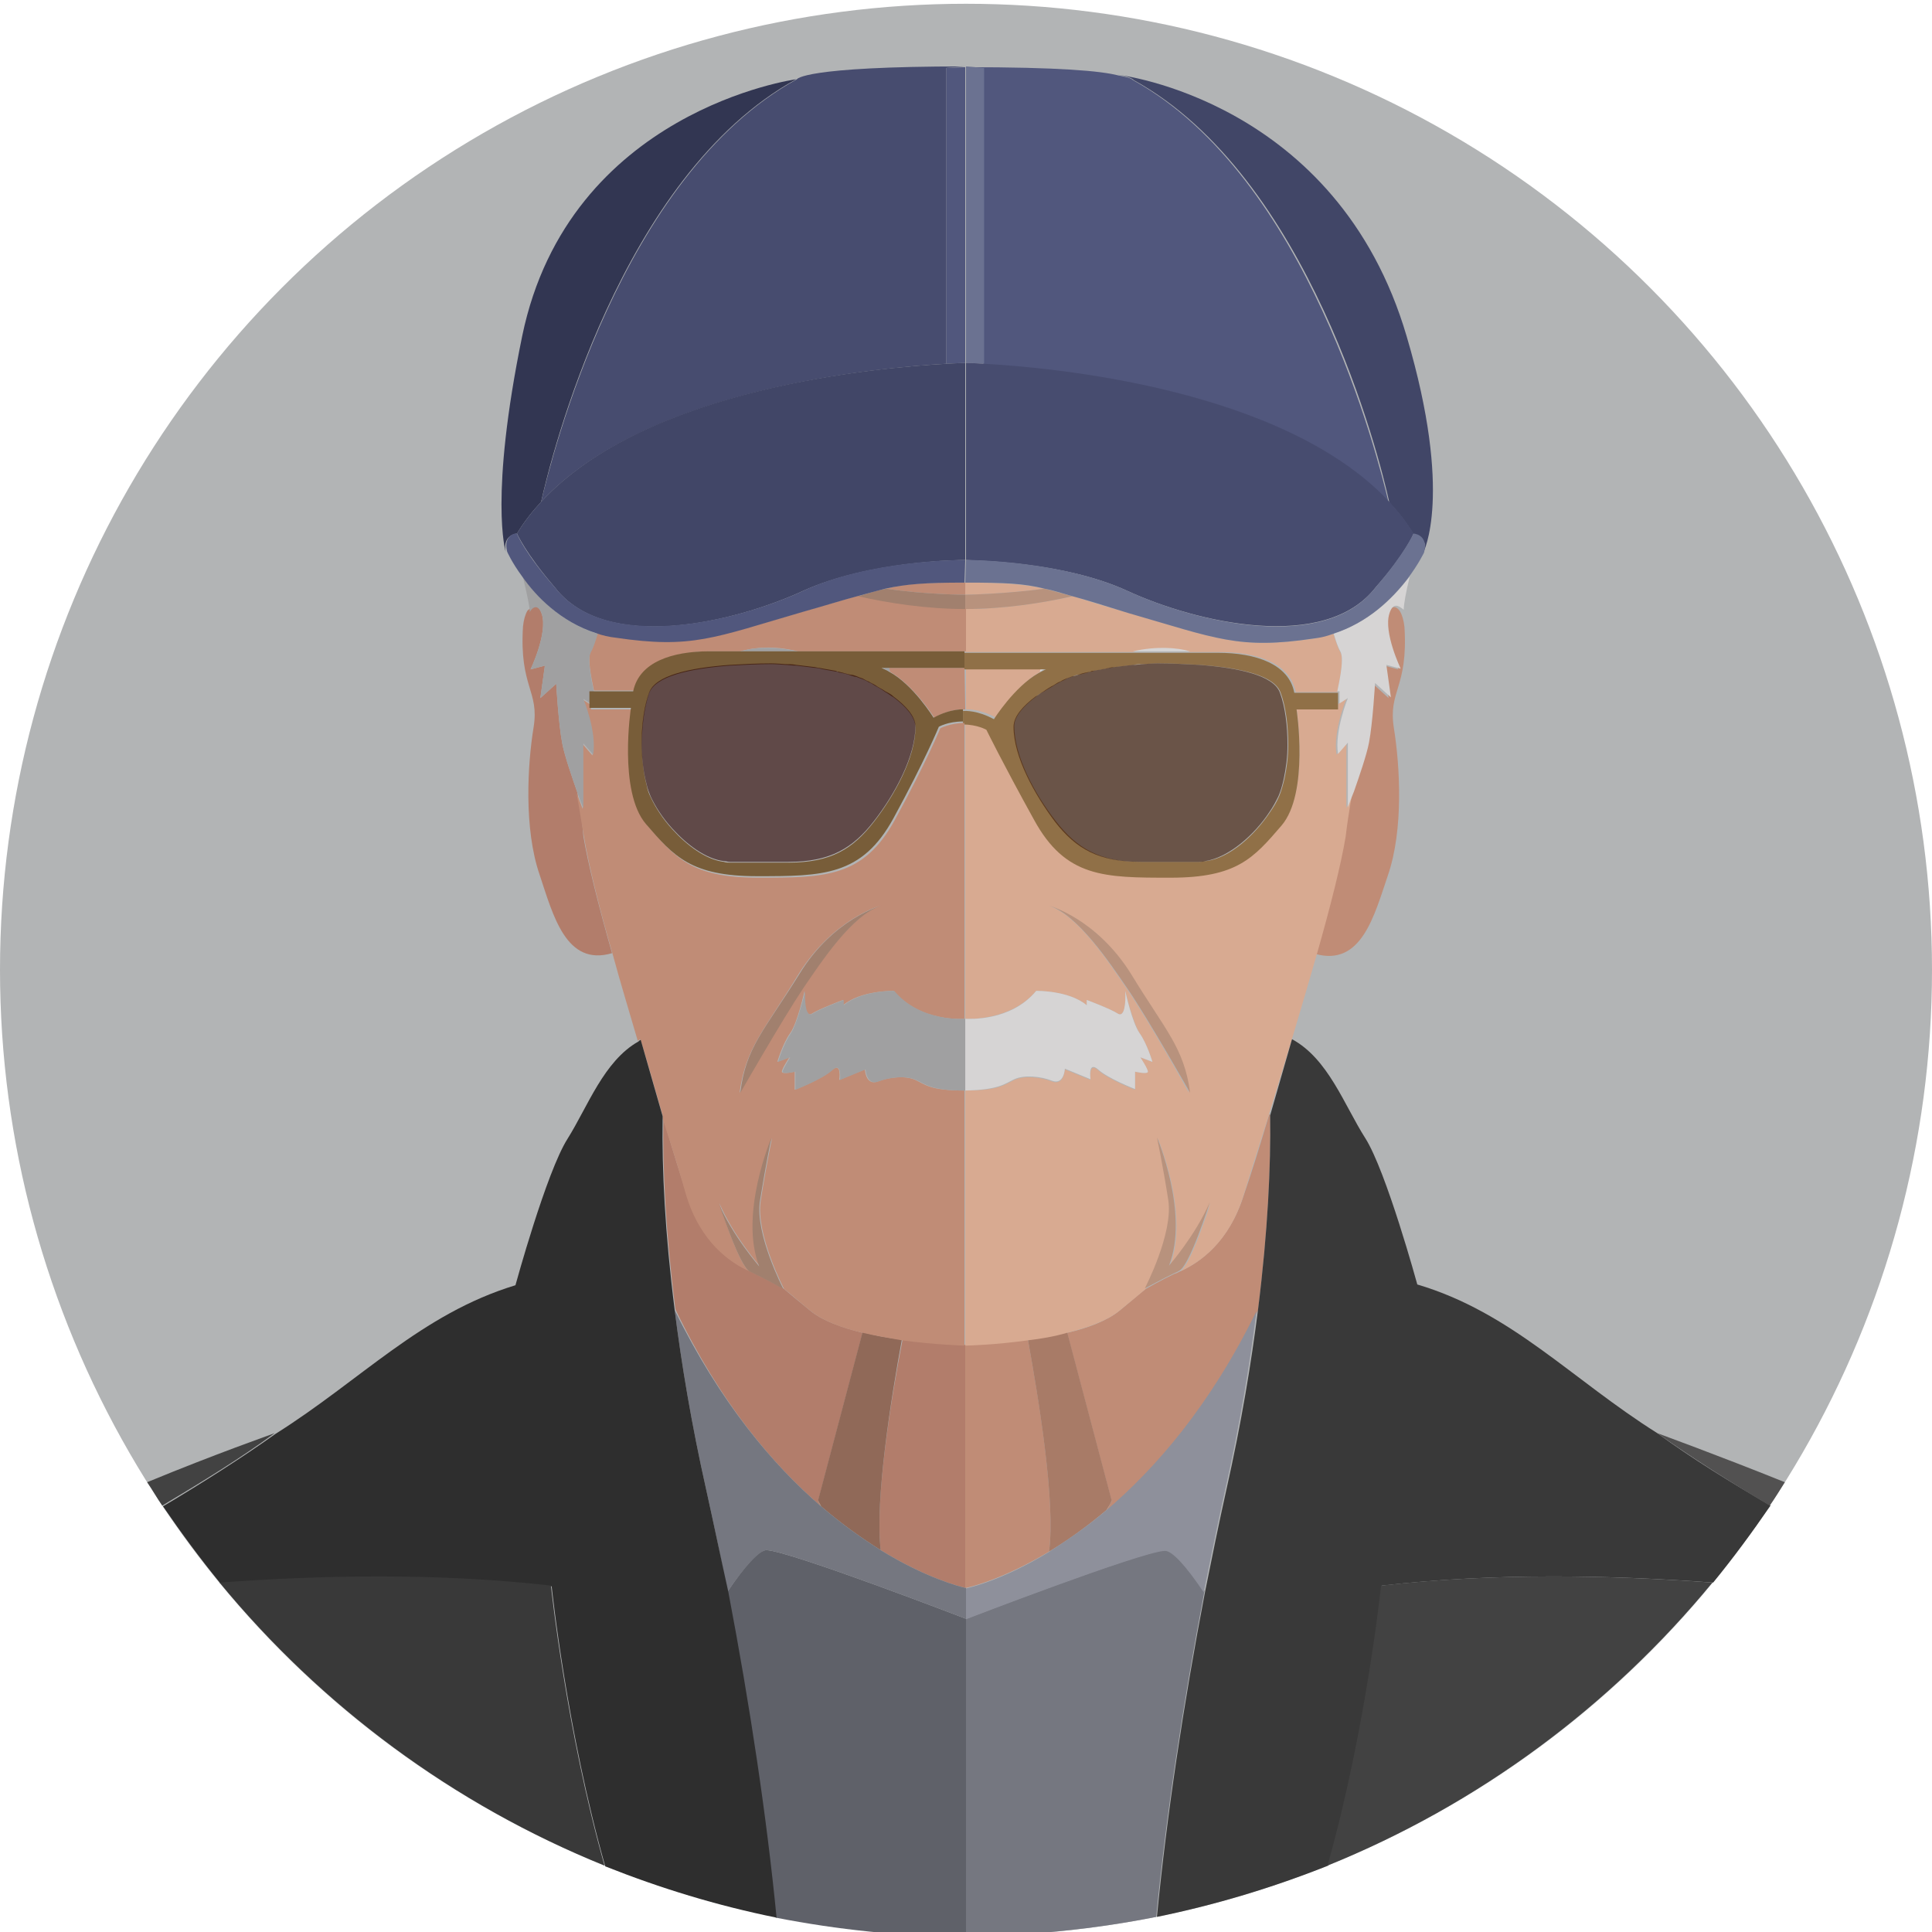 <svg id="Layer_1" xmlns="http://www.w3.org/2000/svg" width="256" height="256"><style>.st1{fill:#c08c76}.st3{fill:#d8aa91}.st4{fill:#b8927d}.st5{fill:#d6d4d4}.st8{fill:#b27d6b}.st10{fill:#a1806e}.st11{fill:#a0a0a1}.st14{fill:#414667}.st15{fill:#51577d}.st16{fill:#6b7291}.st17{fill:#474c6f}.st19{fill:#757780}.st21{fill:#393939}.st22{fill:#424242}</style><g id="XMLID_4_"><circle id="XMLID_90_" cx="128" cy="128.5" r="128" fill="#b2b4b5"/><g id="XMLID_3_"><path id="XMLID_128_" class="st1" d="M156.3 168.5c-.2.1-.4.2-.7.3-1.5.7-3.8 2-3.8 2-.8.6-1.9 1.6-3.5 2.9-1.6 1.3-4.2 2.3-6.9 2.9l5.9 22.3c-.2.4-.4.8-.7 1.3 6.6-5.5 13.9-13.9 20.1-26.6 1.3-10.5 1.7-19 1.6-25.7 0-.1 0-.2-.1-.3-1.3 4.4-2.5 8.2-3.4 10.8-2 6.2-5.8 8.9-8.5 10.1z"/><path id="XMLID_129_" class="st1" d="M128 210.4s4.5-.9 11-4.8c.9-6.6-1.4-20.5-2.8-28.1-4.3.6-7.9.7-8.3.7v32.2h.1z"/><path id="XMLID_130_" d="M139 205.6c2.3-1.4 4.9-3.2 7.6-5.5.3-.5.6-.9.7-1.3l-5.9-22.3c-1.7.4-3.5.7-5.2 1 1.4 7.7 3.7 21.6 2.8 28.1z" fill="#a87b67"/><path id="XMLID_131_" class="st1" d="M183.8 81.4c-.8 2.5 1.5 7.3 1.5 7.3l-1.9-.5.6 4.3-2.1-1.9s-.3 5.3-.8 7.9c-.3 1.6-1.3 4.5-2 6.5-.4 2.2-.7 4.2-1 5.9-.6 3.6-2 9.3-3.8 15.5 6.1 1.7 7.8-5.1 9.6-10.4 2.1-6.1 1.6-14.5.8-19.5s1.9-5.3 1.4-13.4c-.1-.9-.3-1.6-.6-2.1s-1.1-1.1-1.7.4z"/><path id="XMLID_132_" class="st3" d="M138.4 78c-2.8-.6-5.2-.8-10.5-.8v1.6c.4 0 5.4-.1 10.5-.8z"/><path id="XMLID_133_" class="st3" d="M127.9 80.7v5.7h22.2c3.3-.8 5.8-.5 7.6 0h3.9c4.9 0 9.3 1.4 10.1 5.3h5.5c.4-1.9.9-4.4.4-5.3-.3-.5-.6-1.4-.9-2.4-.8.2-1.6.4-2.5.6-10.1 1.5-13 0-24.7-3.4-3.2-.9-5.5-1.6-7.3-2.2-4.1.9-9.3 1.7-14.3 1.7z"/><path id="XMLID_134_" class="st3" d="M127.9 94c.3 0 1.9-.1 4.1 1.1 0 0 2.7-4.4 5.9-6.1 0-.2 0-.3.1-.5h-10V94z"/><path id="XMLID_137_" class="st3" d="M158.9 114.2c.3 0 .5 0 .8-.1-.3.1-.5.1-.8.1z"/><path id="XMLID_138_" class="st3" d="M138.3 91.5c-.4.2-.7.5-1.1.7.4-.2.8-.4 1.1-.7z"/><path id="XMLID_139_" class="st3" d="M156.3 168.5l-.6.3c.1-.1.4-.2.6-.3z"/><path id="XMLID_142_" class="st3" d="M179.2 105c-.4 1.2-.8 2.1-.8 2.1v-8.6l-1.3 1.5c-.5-3.1 1.3-7.4 1.3-7.4l-1.1.7v.6h-5.5s1.7 11.1-2 15.4c-3.7 4.3-6 6.9-14.7 6.9s-13.9 0-18.1-7.7c-4.2-7.7-6-12.1-6-12.1s-1.2-.7-3.1-.7V135c.4 0 6 .3 9.4-3.7 0 0 4.3-.1 6.7 1.9v-.7s3.2 1.2 4.1 1.8 1.1-1.4 1-3c0 0 1 4.2 1.9 5.6 1 1.4 1.7 3.8 1.7 3.8l-1.6-.6s1 1.6 1 1.9c0 .4-1.7 0-1.7 0v2.4s-3.6-1.4-4.9-2.6c-1.3-1.2-1 1.3-1 1.3l-3.4-1.4s-.1 2.2-1.7 1.6c-1.6-.6-3.7-.8-5-.2-1.3.6-2 1.4-6.5 1.4v33.8c.4 0 4-.1 8.3-.7 1.7-.2 3.5-.5 5.2-1 2.8-.7 5.3-1.6 6.9-2.9 1.6-1.3 2.8-2.3 3.5-2.9 0 0 3.8-7.3 3.1-11.7-.7-4.4-1.5-8.3-1.5-8.3s4.3 10.1 1.6 17c0 0 3.5-4 5.4-8.4 0 0-2.7 8.6-4.1 9.1 2.7-1.2 6.6-3.9 8.5-10.2.8-2.6 2-6.4 3.4-10.8 2-6.5 4.3-14.1 6.3-21.1 1.8-6.3 3.2-11.9 3.8-15.5.2-1.7.5-3.7.9-5.9zm-29.9 26c-2.4-3.5-6.5-9.8-10.4-11 0 0 6.4 1.7 10.9 9.1 4.6 7.4 7 9.7 7.7 15.7.1 0-5.4-9.7-8.2-13.8z"/><path id="XMLID_143_" class="st4" d="M155.6 168.7c.2-.1.5-.2.6-.3 1.4-.5 4.1-9.1 4.1-9.1-1.9 4.4-5.4 8.4-5.4 8.4 2.7-6.9-1.6-17-1.6-17s.8 3.8 1.5 8.3c.7 4.4-3.1 11.7-3.1 11.7.1 0 2.4-1.3 3.9-2z"/><path id="XMLID_144_" class="st5" d="M176.7 83.9c.3 1 .6 1.9.9 2.4.5.9 0 3.4-.4 5.3h.3v1.6l1.1-.7s-1.8 4.4-1.3 7.4l1.3-1.5v8.6s.3-.9.8-2.1c.7-2 1.7-4.9 2-6.5.5-2.6.8-7.9.8-7.9l2.1 1.9-.6-4.3 1.9.5s-2.3-4.8-1.5-7.3c.5-1.6 1.3-1 1.9-.5 0-.7.3-2.4.8-4.4-2.2 2.8-5.4 6.1-10.1 7.5z"/><path id="XMLID_146_" class="st4" d="M127.9 78.8v1.9c5.1 0 10.3-.8 14.2-1.7-1.4-.4-2.6-.7-3.7-1-5.1.7-10.1.8-10.5.8z"/><path id="XMLID_148_" class="st5" d="M134.4 143c1.3-.6 3.5-.4 5 .2 1.6.6 1.7-1.6 1.7-1.6l3.4 1.4s-.4-2.5 1-1.3c1.3 1.2 4.9 2.6 4.9 2.6V142s1.7.4 1.7 0-1-1.9-1-1.9l1.6.6s-.7-2.4-1.7-3.8-1.9-5.6-1.9-5.6c.1 1.6-.1 3.6-1 3s-4.1-1.8-4.1-1.8v.7c-2.4-2-6.7-1.9-6.7-1.9-3.4 4.1-9 3.7-9.4 3.7v9.5c4.5-.1 5.2-.9 6.5-1.5z"/><path id="XMLID_149_" class="st4" d="M149.9 129.1c-4.6-7.4-10.9-9.1-10.9-9.1 3.8 1.2 8 7.5 10.4 11 2.8 4.1 8.3 13.8 8.3 13.8-.8-6-3.3-8.3-7.8-15.7z"/><path id="XMLID_150_" class="st5" d="M144.9 88.9c.6-.1 1.1-.2 1.7-.3-.6.1-1.1.2-1.7.3z"/><path id="XMLID_151_" class="st5" d="M150.1 86.3h7.6c-1.8-.5-4.4-.7-7.6 0z"/><path id="XMLID_152_" class="st5" d="M138.8 88.5h-.9c0 .1-.1.3-.1.5.3-.2.7-.4 1-.5z"/><path id="XMLID_153_" class="st5" d="M140.5 90.3c.3-.1.6-.3.8-.4-.2.1-.5.2-.8.4z"/><path id="XMLID_154_" class="st5" d="M143 89.3c.5-.1 1.1-.3 1.6-.4-.6.2-1.1.3-1.6.4z"/><path id="XMLID_155_" class="st5" d="M139.6 90.8c-.4.2-.9.5-1.3.8.5-.3.9-.6 1.3-.8z"/><path id="XMLID_156_" class="st5" d="M147.7 88.4c.9-.1 1.7-.2 2.5-.3-.8.1-1.7.2-2.5.3z"/><path id="XMLID_157_" class="st5" d="M150.2 88.1c.5-.1 1-.1 1.5-.1-.5 0-1 .1-1.5.1z"/><path id="XMLID_160_" d="M137 108.6c4.2 7.7 9.3 7.7 18.1 7.7s11-2.6 14.7-6.9c3.7-4.3 2-15.4 2-15.4h5.5v-2.2h-5.8c-.7-3.8-5.1-5.3-10.1-5.3h-33.7v2.2h10.9c-.3.1-.6.3-1 .5-3.2 1.8-5.9 6.1-5.9 6.1-2.2-1.2-3.8-1.1-4.1-1.1V96c1.9 0 3.1.7 3.1.7s2.1 4.3 6.3 11.9zm.3-16.3c.3-.3.7-.5 1.1-.7.4-.3.9-.5 1.3-.8.3-.2.6-.3.9-.5.3-.1.6-.3.8-.4.3-.1.6-.2.8-.3.3-.1.5-.2.8-.2.5-.1 1.1-.3 1.6-.4.1 0 .2 0 .3-.1.6-.1 1.1-.2 1.7-.3.4-.1.7-.1 1.1-.2.9-.1 1.7-.2 2.5-.3.5-.1 1-.1 1.5-.1 1.1-.1 1.8-.1 1.8-.1 1.9 0 3.7.1 5.5.2 5.4.4 9.9 1.4 10.7 3.7.7 1.9 1 4.4 1 6.9 0 1.6-.2 3.1-.5 4.5-.2.8-.4 1.6-.7 2.3-.3.7-.7 1.4-1.2 2.1-2 3-5.3 6.1-8.5 6.5-.3 0-.5.1-.8.1h-7.8c-5.5 0-8.5-1.8-11.3-5.4-2.8-3.6-5.5-8.6-5.5-12.6 0-1.3 1.3-2.7 2.9-3.9z" fill="#907047"/><path id="XMLID_161_" d="M151.1 114.2h7.8c.3 0 .5 0 .8-.1 3.2-.5 6.6-3.6 8.5-6.5.5-.7.9-1.5 1.2-2.1.3-.7.5-1.4.7-2.3.3-1.4.5-2.9.5-4.5 0-2.5-.3-5-1-6.9-.8-2.3-5.4-3.3-10.7-3.7-1.8-.1-3.7-.2-5.5-.2 0 0-.7 0-1.8.1-.4 0-.9.1-1.5.1-.8.1-1.6.2-2.5.3-.3 0-.7.1-1.1.2-.6.1-1.1.2-1.7.3-.1 0-.2 0-.3.1-.6.1-1.1.2-1.6.4-.3.1-.6.2-.8.2-.2.1-.5.2-.8.3-.2.1-.5.2-.8.4-.3.1-.6.3-.9.5-.4.2-.9.5-1.3.8-.4.2-.7.5-1.1.7-1.6 1.2-2.9 2.6-2.9 4 0 4 2.8 9 5.5 12.6 2.8 3.6 5.8 5.3 11.3 5.3z" opacity=".6" fill="#3b1400"/><path id="XMLID_162_" class="st8" d="M108.8 199.6c-.2-.3-.3-.5-.4-.7l5.9-22.3c-2.8-.7-5.3-1.6-6.9-2.9-1.6-1.3-2.8-2.3-3.5-2.9 0 0-2.3-1.3-3.8-2l-.6-.3c-2.7-1.2-6.6-3.9-8.5-10.2-.8-2.5-1.9-6-3.1-10.1-.1 6.7.3 15.1 1.6 25.3 5.9 12.3 12.9 20.6 19.3 26.1z"/><path id="XMLID_163_" class="st8" d="M116.7 205.4c6 3.7 10.4 4.8 11.2 5v-32.2s-3.8-.1-8.3-.7c-1.5 7.6-3.7 21.3-2.9 27.9z"/><path id="XMLID_164_" d="M108.8 199.6c2.8 2.4 5.5 4.3 7.9 5.8-.8-6.6 1.4-20.3 2.8-27.9-1.7-.2-3.5-.5-5.2-1l-5.9 22.3c.1.3.3.5.4.8z" fill="#906958"/><path id="XMLID_165_" class="st8" d="M76.5 105c-.7-2-1.7-4.9-2-6.5-.5-2.6-.8-7.9-.8-7.9l-2.1 1.9.6-4.3-1.9.5s2.3-4.8 1.5-7.3c-.5-1.6-1.3-1-1.9-.5-.3.5-.5 1.2-.6 2.1-.5 8.1 2.2 8.5 1.4 13.4s-1.3 13.4.8 19.5c1.8 5.4 3.5 12.2 9.6 10.4-1.8-6.3-3.2-11.9-3.8-15.5-.1-1.6-.4-3.6-.8-5.8z"/><path id="XMLID_168_" class="st1" d="M87.8 147.8v.4c1.3 4 2.4 7.6 3.1 10.1 1.9 6.3 5.8 9 8.5 10.2-1.4-.5-4.1-9.1-4.1-9.1 1.9 4.4 5.4 8.4 5.4 8.4-2.7-6.9 1.6-17 1.6-17s-.8 3.8-1.5 8.3c-.7 4.4 3.1 11.7 3.1 11.7.8.6 1.9 1.6 3.5 2.9 1.6 1.3 4.2 2.3 6.9 2.9 1.7.4 3.5.7 5.2 1 4.5.6 8.3.7 8.3.7v-33.8c-4.6 0-5.2-.8-6.5-1.4-1.3-.6-3.5-.4-5 .2-1.6.6-1.7-1.6-1.7-1.6l-3.4 1.4s.4-2.5-1-1.3c-1.3 1.2-4.9 2.6-4.9 2.6V142s-1.7.4-1.7 0 1-1.9 1-1.9l-1.6.6s.7-2.4 1.7-3.8 1.9-5.6 1.9-5.6c-.1 1.6.1 3.6 1 3s4.1-1.8 4.1-1.8v.7c2.4-2 6.7-1.9 6.7-1.9 3.5 4.2 9.4 3.7 9.4 3.7V95.8c-1.9 0-3.2.7-3.2.7s-1.8 4.4-6 12.1c-4.2 7.7-9.3 7.7-18.1 7.7s-11-2.6-14.7-6.9c-3.7-4.3-2-15.4-2-15.4h-5.5v-.6l-1.1-.7s1.8 4.4 1.3 7.4l-1.3-1.5v8.6s-.3-.9-.8-2.1c.4 2.2.7 4.2 1 5.9.6 3.6 2 9.3 3.8 15.5 1 3.7 2.2 7.6 3.3 11.4.1 0 .2-.1.3-.2.1 0 1 3.1 3 10.1zm18-18.7c4.6-7.4 10.9-9.1 10.9-9.1-3.8 1.2-8 7.5-10.4 11-2.8 4.1-8.3 13.8-8.3 13.8.8-6 3.3-8.3 7.8-15.7z"/><path id="XMLID_169_" class="st1" d="M118.4 92.3c-.3-.3-.7-.5-1.1-.7.4.2.8.4 1.1.7z"/><path id="XMLID_170_" class="st1" d="M96.8 114.2c-.3 0-.5 0-.8-.1.3.1.5.1.8.1z"/><path id="XMLID_171_" class="st1" d="M84.1 91.6c.7-3.8 5.1-5.3 10.1-5.3h3.9c1.8-.5 4.3-.8 7.6 0H128v-5.7c-5 0-10.2-.8-14.2-1.7-1.8.5-4.1 1.2-7.3 2.1-11.8 3.4-14.7 4.9-24.7 3.4-.9-.1-1.8-.3-2.6-.6-.3 1-.6 1.9-.9 2.4-.5.9 0 3.4.4 5.3h5.4z"/><path id="XMLID_172_" class="st1" d="M127.9 78.8v-1.6c-5.3 0-7.7.1-10.5.8 5.2.8 10.5.8 10.5.8z"/><path id="XMLID_173_" class="st1" d="M127.8 88.5h-10c0 .1.1.3.1.5 3.2 1.8 5.9 6.1 5.9 6.1 2.3-1.3 4-1.1 4.1-1.1l-.1-5.5z"/><path id="XMLID_174_" class="st1" d="M100.1 168.7c-.2-.1-.5-.2-.6-.3.1.2.3.3.6.3z"/><path id="XMLID_175_" class="st10" d="M99.4 168.5l.6.3c1.5.7 3.8 2 3.8 2s-3.8-7.3-3.1-11.7c.7-4.4 1.5-8.3 1.5-8.3s-4.3 10.1-1.6 17c0 0-3.5-4-5.4-8.4.1 0 2.8 8.6 4.2 9.1z"/><path id="XMLID_179_" class="st11" d="M71.8 81.4c.8 2.5-1.5 7.3-1.5 7.3l1.9-.5-.6 4.3 2.1-1.9s.3 5.3.8 7.9c.3 1.6 1.3 4.5 2 6.5.4 1.2.8 2.1.8 2.1v-8.6l1.3 1.5c.5-3.1-1.3-7.4-1.3-7.4l1.1.7v-1.6h.3c-.4-1.9-.9-4.4-.4-5.3.3-.5.6-1.4.9-2.4-4.8-1.5-8-4.9-9.9-7.5.5 2.1.9 3.9.9 4.6.3-.6 1.1-1.2 1.6.3z"/><path id="XMLID_180_" class="st10" d="M127.9 80.7v-1.9s-5.2 0-10.5-.8c-1.1.2-2.3.6-3.7 1 3.9.9 9.1 1.7 14.2 1.7z"/><path id="XMLID_181_" class="st11" d="M127.9 135s-5.9.5-9.4-3.7c0 0-4.3-.1-6.7 1.9v-.7s-3.2 1.2-4.1 1.8-1.1-1.4-1-3c0 0-1 4.2-1.9 5.6-1 1.4-1.7 3.8-1.7 3.8l1.6-.6s-1 1.6-1 1.9c0 .4 1.7 0 1.7 0v2.4s3.6-1.4 4.9-2.6c1.3-1.2 1 1.3 1 1.3l3.4-1.4s.1 2.2 1.7 1.6c1.6-.6 3.7-.8 5-.2 1.3.6 2 1.4 6.5 1.4V135z"/><path id="XMLID_182_" class="st10" d="M98.1 144.8s5.5-9.6 8.3-13.8c2.4-3.5 6.5-9.8 10.4-11 0 0-6.4 1.7-10.9 9.1-4.6 7.4-7.1 9.7-7.8 15.7z"/><path id="XMLID_183_" class="st11" d="M98.1 86.3h7.6c-3.3-.7-5.9-.5-7.6 0z"/><path id="XMLID_184_" class="st11" d="M109.1 88.6c.6.1 1.1.2 1.7.3-.6-.1-1.1-.2-1.7-.3z"/><path id="XMLID_185_" class="st11" d="M104.1 88c.4 0 .9.1 1.5.1-.6 0-1.1-.1-1.5-.1z"/><path id="XMLID_186_" class="st11" d="M111.1 89c.6.1 1.1.2 1.6.4-.5-.2-1-.3-1.6-.4z"/><path id="XMLID_187_" class="st11" d="M117.4 91.5c-.4-.3-.9-.5-1.3-.8.4.3.8.6 1.3.8z"/><path id="XMLID_188_" class="st11" d="M114.3 89.9c.2.1.5.2.8.4-.2-.2-.5-.3-.8-.4z"/><path id="XMLID_189_" class="st11" d="M116.9 88.5c.3.1.6.3 1 .5 0-.2 0-.3-.1-.5h-.9z"/><path id="XMLID_193_" d="M127.9 94c-.1 0-1.8-.2-4.2 1.1 0 0-2.7-4.4-5.9-6.1-.3-.2-.6-.3-1-.5h11v-2.2H94c-4.9 0-9.3 1.4-10.1 5.3h-5.8v2.2h5.5s-1.7 11.1 2 15.4c3.7 4.3 6 6.9 14.7 6.9s13.9 0 18.1-7.7c4.2-7.7 6-12.1 6-12.1s1.2-.7 3.2-.7V94zm-12.1 14.9c-2.8 3.6-5.7 5.4-11.3 5.4h-7.8c-.3 0-.5 0-.8-.1-2.4-.3-4.9-2.2-6.8-4.3-1.3-1.4-2.3-3-2.9-4.3-.2-.4-.4-.9-.5-1.5-1-3.7-.8-8.9.3-12.2.8-2.3 5.4-3.3 10.7-3.7 1.8-.1 3.7-.2 5.5-.2 0 0 .7 0 1.8.1.4 0 .9.1 1.5.1.8.1 1.6.2 2.5.3.3 0 .7.1 1.1.2.6.1 1.1.2 1.7.3.1 0 .2 0 .3.1.6.1 1.1.2 1.6.4.3.1.6.2.8.2.2.1.5.2.8.3.2.1.5.2.8.4.3.1.6.3.9.5.4.2.9.5 1.3.8.4.2.7.5 1.1.7 1.6 1.2 2.9 2.6 2.9 4 0 3.9-2.7 8.9-5.5 12.5z" fill="#785d39"/><path id="XMLID_194_" d="M118.4 92.3c-.3-.3-.7-.5-1.1-.7-.4-.3-.9-.5-1.3-.8-.3-.2-.6-.3-.9-.5-.3-.1-.6-.3-.8-.4-.3-.1-.6-.2-.8-.3-.3-.1-.5-.2-.8-.2-.5-.1-1.1-.3-1.6-.4-.1 0-.2 0-.3-.1-.6-.1-1.1-.2-1.7-.3-.4-.1-.7-.1-1.1-.2-.9-.1-1.7-.2-2.5-.3-.5-.1-1-.1-1.5-.1-1.1-.1-1.8-.1-1.8-.1-1.9 0-3.7.1-5.5.2-5.4.4-9.9 1.4-10.7 3.7-1.2 3.3-1.3 8.6-.3 12.2.1.5.3 1 .5 1.5.6 1.3 1.6 2.9 2.9 4.3 1.9 2.1 4.4 4 6.8 4.3.3 0 .5.1.8.1h7.8c5.5 0 8.5-1.8 11.3-5.4 2.8-3.6 5.5-8.6 5.5-12.6 0-1.3-1.3-2.7-2.9-3.9z" opacity=".6" fill="#2b0200"/><path id="XMLID_195_" class="st14" d="M150.2 10.6c23.3 12.8 32.6 50 33.9 56 1.2 1.3 2.3 2.7 3.2 4.2s1.9.1 1.3 2.4c0 0 4-7.6-2.2-28.6-9.2-31.4-38.3-34.7-38.3-34.7 1.9.3 2.1.7 2.1.7z"/><path id="XMLID_197_" class="st15" d="M127.9 8.9l2.4.2v39.2c8.9.5 39.7 3.1 53.7 18.3-1.4-5.9-10.7-43.2-33.9-56 0 0-.1-.3-1.9-.6-2.3-.6-7.8-1.1-20.3-1.1z"/><path id="XMLID_200_" class="st16" d="M130.4 9l-2.4-.2v39.3c.2 0 1.1 0 2.4.1V9z"/><path id="XMLID_201_" class="st17" d="M149.4 78.3c9.1 4.2 26.2 8.2 32.9-.5 3.8-4.3 5-7 5-7.1-.9-1.5-2-2.9-3.2-4.2-14.1-15.1-44.8-17.8-53.7-18.3-1.4-.1-2.2-.1-2.4-.1v26.1c1.4.1 12.9.2 21.4 4.1z"/><path id="XMLID_202_" class="st16" d="M187.3 70.7s-1.2 2.7-5 7.1c-6.7 8.8-23.8 4.7-32.9.5-8.5-3.9-20-4.1-21.4-4.1l-.1 3c5.3 0 7.7.1 10.5.8 1.1.2 2.3.6 3.7 1 1.9.5 4.1 1.2 7.3 2.2 11.8 3.4 14.7 4.9 24.7 3.4.9-.1 1.7-.3 2.5-.6 4.7-1.5 7.9-4.7 9.9-7.3 1.5-2 2.2-3.5 2.2-3.5.6-2.4-1.4-2.5-1.4-2.5z"/><path id="XMLID_203_" class="st16" d="M127.9 74.3s.1 0 0 0c.1 0 .1 0 0 0z"/><path id="XMLID_204_" d="M68.5 70.7c.9-1.5 2-2.9 3.2-4.2 1.3-5.9 10.5-43.2 33.8-56 0 0-30.1 4.1-36.3 34C64.8 65.9 67 73.1 67 73.1c-.4-2.3 1.5-2.4 1.5-2.4z" fill="#323652"/><path id="XMLID_205_" class="st17" d="M127.9 48.2v.9V8.9v39.3z"/><path id="XMLID_206_" class="st17" d="M71.7 66.5c14-15.1 44.8-17.8 53.7-18.3V9l2.5-.2c-21.6 0-22.3 1.7-22.3 1.7-23.3 12.8-32.5 50.1-33.9 56z"/><path id="XMLID_207_" class="st15" d="M125.4 9v39.2c1.6-.1 2.5-.1 2.5-.1V8.9l-2.5.1z"/><path id="XMLID_208_" class="st14" d="M127.9 49v-.9s-.9 0-2.5.1c-8.9.5-39.7 3.1-53.7 18.3-1.2 1.3-2.3 2.7-3.2 4.2 0 0 1.2 2.7 5 7.1 6.7 8.8 23.8 4.7 32.9.5 8.8-4 20.7-4.1 21.5-4.1V49z"/><path id="XMLID_209_" class="st15" d="M79 83.9c.8.3 1.7.5 2.6.6 10.1 1.5 13 0 24.7-3.4 3.2-.9 5.4-1.6 7.3-2.1 1.4-.4 2.6-.7 3.7-1 2.8-.6 5.2-.8 10.5-.8l.1-3c-.9 0-12.7 0-21.5 4.1-9.1 4.2-26.2 8.2-32.9-.5-3.8-4.3-5-7-5-7.1s-1.9.1-1.3 2.4c0 0 .6 1.4 2 3.3 1.8 2.6 5.1 6 9.8 7.5z"/><path id="XMLID_210_" class="st19" d="M154.4 205.4c-3.3.2-26.4 9.1-26.4 9.1v42c8.6 0 17.1-.9 25.2-2.5 1.3-13.3 3.5-28 6.4-43.2-2.2-3.2-4.2-5.5-5.2-5.4z"/><path id="XMLID_211_" d="M146.5 200.2c-2.7 2.3-5.3 4-7.6 5.5-6.4 3.9-11 4.8-11 4.8v4.1s23.1-8.9 26.4-9.1c1-.1 3 2.2 5.2 5.5.9-4.4 1.8-8.9 2.8-13.4 2-8.9 3.3-16.8 4.2-23.9-6.1 12.5-13.4 20.9-20 26.5z" fill="#8e909b"/><path id="XMLID_212_" class="st21" d="M219.6 189.9c-11.3-7.1-19.3-16-31.8-19.7 0 0-4.1-15-6.9-19.4-2.8-4.4-4.9-10.5-9.7-13.1 0 0-.9 3.1-2.9 10.1.1 6.7-.3 15.3-1.6 25.7-.9 7.1-2.2 15-4.2 23.9-1 4.5-1.9 8.9-2.8 13.4-2.9 15.1-5.1 29.8-6.4 43.2 7.8-1.6 15.4-3.9 22.7-6.8 5.1-18.1 7.1-37.1 7.1-37.1 14.9-1.7 30.3-1.4 43.9-.4 2.7-3.3 5.2-6.7 7.6-10.2-5.3-3.1-10.5-6.3-15-9.6z"/><path id="XMLID_213_" class="st22" d="M183 210.1s-2 19.1-7.1 37.1c20-8.1 37.5-21.1 51-37.5-13.6-1-29-1.3-43.9.4z"/><path id="XMLID_214_" d="M219.6 189.9c4.5 3.2 9.7 6.5 14.9 9.6.7-1 1.3-2 2-3.1-9.2-3.7-16.4-6.3-16.9-6.5z" fill="#525151"/><path id="XMLID_215_" d="M128 214.5s-23.1-8.9-26.4-9.1c-1-.1-3 2.2-5.2 5.5 2.9 15.1 5.1 29.8 6.4 43.2 8.2 1.6 16.6 2.5 25.2 2.5v-42.1z" fill="#5f6169"/><path id="XMLID_216_" class="st19" d="M127.9 210.4c-.8-.2-5.2-1.3-11.2-5-2.4-1.5-5.1-3.4-7.9-5.8-6.4-5.5-13.4-13.8-19.4-26 .9 7.1 2.2 15 4.2 23.9 1 4.5 1.9 8.9 2.8 13.4 2.2-3.2 4.2-5.5 5.2-5.5 3.3.2 26.4 9.1 26.4 9.1v-4.1h-.1z"/><path id="XMLID_217_" d="M93.6 197.5c-2-8.9-3.3-16.8-4.2-23.9-1.3-10.3-1.7-18.7-1.6-25.3v-.4c-2-7-2.9-10.1-2.9-10.1-.1 0-.2.1-.3.2-4.6 2.6-6.7 8.6-9.4 12.9-2.8 4.4-6.9 19.4-6.9 19.4-12.5 3.8-20.5 12.6-31.8 19.7-4.5 3.2-9.7 6.5-14.9 9.6 2.4 3.5 4.9 6.9 7.6 10.2 13.6-1 29-1.3 43.9.4 0 0 2 19.1 7.1 37.1 7.3 2.9 14.8 5.2 22.7 6.8-1.3-13.3-3.5-28-6.4-43.2-1-4.5-1.9-8.9-2.9-13.4z" fill="#2e2e2e"/><path id="XMLID_218_" class="st21" d="M29.1 209.7c13.5 16.4 31 29.4 51 37.5-5.1-18-7.1-37.1-7.1-37.1-14.9-1.7-30.3-1.4-43.9-.4z"/><path id="XMLID_219_" class="st22" d="M36.4 189.9c-.5.2-7.7 2.7-16.9 6.5.7 1 1.3 2.1 2 3.1 5.2-3.1 10.4-6.3 14.9-9.6z"/></g></g></svg>